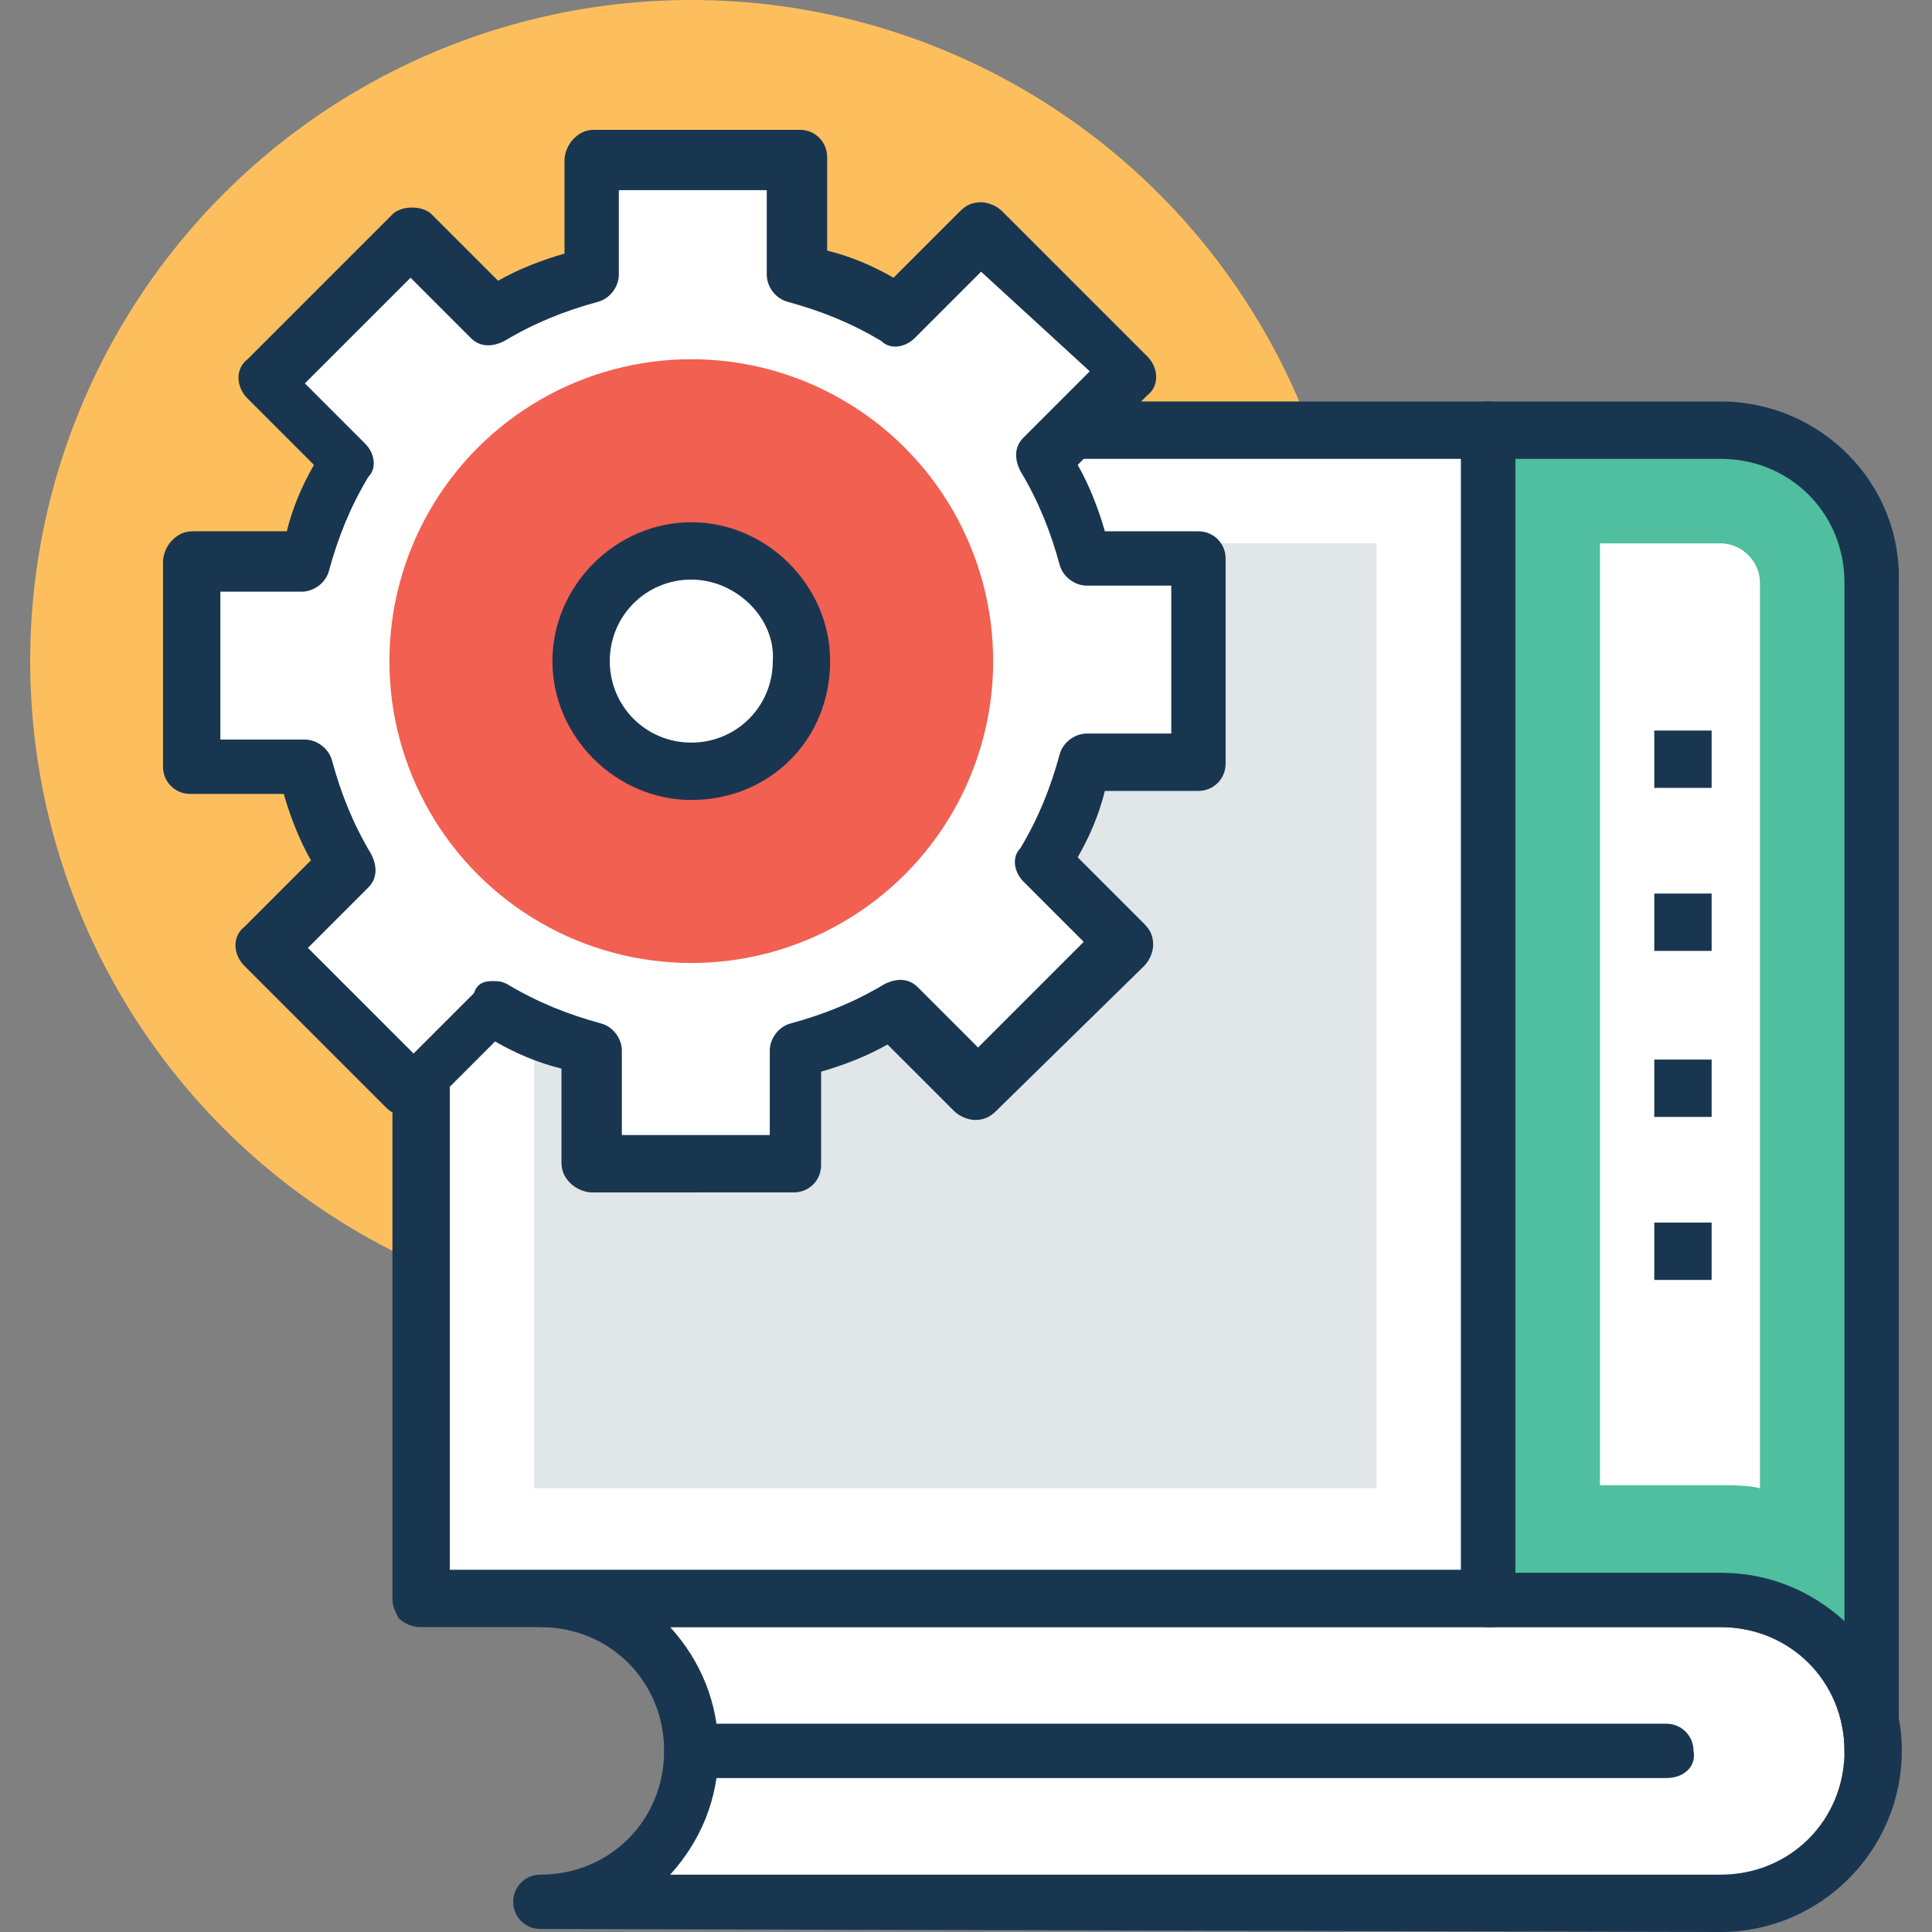 <!-- icon666.com - MILLIONS vector ICONS FREE --><svg version="1.1" id="Capa_1" xmlns="http://www.w3.org/2000/svg" xmlns:xlink="http://www.w3.org/1999/xlink" x="0px" y="0px" viewBox="0 0 496.485 496.485" style="enable-background:new 0 0 496.485 496.485;" xml:space="preserve"><rect x="0" y="0" width="496.485" height="496.485" fill="#808080" stroke="none"/><circle style="fill:#FDBF5E;" cx="177.648" cy="169.891" r="169.891"></circle><path style="fill:#FFFFFF;" d="M177.648,449.939c0,21.721-17.842,39.564-39.564,39.564h303.321 c21.721,0,39.564-17.842,39.564-39.564c0-21.721-17.842-39.564-39.564-39.564H138.085 C160.582,411.152,177.648,428.218,177.648,449.939z"></path><path style="fill:#193651;" d="M442.182,403.394H138.861c-3.879,0-6.982,3.879-6.982,7.758s3.103,6.982,6.982,6.982 c17.842,0,31.806,13.964,31.806,31.806c0,17.842-13.964,31.806-31.806,31.806c-3.879,0-6.982,3.103-6.982,6.982 s3.103,6.982,6.982,6.982l303.321,0.776c25.6,0,46.545-20.945,46.545-46.545C488.727,424.339,467.782,403.394,442.182,403.394z M442.182,481.745H172.218c7.758-8.533,12.412-19.394,12.412-31.806c0-12.412-4.655-23.273-12.412-31.806h269.964 c17.842,0,31.806,13.964,31.806,31.806C473.988,467.782,460.024,481.745,442.182,481.745z"></path><rect x="107.83" y="110.158" style="fill:#FFFFFF;" width="274.618" height="300.218"></rect><path style="fill:#193651;" d="M107.83,418.133c-1.552,0-3.879-0.776-5.43-2.327c-0.776-1.552-1.552-3.103-1.552-4.655V110.158 c0-3.879,3.103-6.982,6.982-6.982h274.618c1.552,0,3.879,0.776,5.43,2.327c1.552,1.552,2.327,3.103,2.327,5.43v300.218 c0,3.879-3.103,6.982-6.982,6.982H107.83z M115.588,117.915v285.479h259.879V117.915H115.588z"></path><rect x="137.309" y="139.636" style="fill:#E1E6E9;" width="216.436" height="242.812"></rect><path style="fill:#4FBF9F;" d="M442.182,110.158h-59.733v300.994h59.733c21.721,0,39.564,17.842,39.564,39.564V149.721 C481.745,128,463.903,110.158,442.182,110.158z"></path><path style="fill:#193651;" d="M442.182,103.176h-59.733c-3.879,0-6.982,3.103-6.982,6.982v300.994c0,3.879,3.103,6.982,6.982,6.982 h59.733c17.842,0,31.806,13.964,31.806,31.806c0,3.879,3.103,6.982,6.982,6.982c3.879,0,6.982-3.103,6.982-6.982V149.721 C488.727,124.121,467.782,103.176,442.182,103.176z M473.988,416.582c-8.533-7.758-19.394-12.412-31.806-12.412H389.43V117.915 h52.751c17.842,0,31.806,13.964,31.806,31.806V416.582z"></path><path style="fill:#FFFFFF;" d="M452.267,382.448c-3.103-0.776-6.982-0.776-10.085-0.776h-31.03V139.636h31.03 c5.43,0,10.085,4.655,10.085,10.085V382.448z"></path><path style="fill:#193651;" d="M428.218,456.921h-250.57c-3.879,0-6.982-3.103-6.982-6.982c0-3.879,3.103-6.982,6.982-6.982h250.57 c3.879,0,6.982,3.103,6.982,6.982C435.976,453.818,432.873,456.921,428.218,456.921z"></path><g><rect x="425.115" y="314.182" style="fill:#193651;" width="14.739" height="14.739"></rect><rect x="425.115" y="187.733" style="fill:#193651;" width="14.739" height="14.739"></rect><rect x="425.115" y="229.624" style="fill:#193651;" width="14.739" height="14.739"></rect><rect x="425.115" y="272.291" style="fill:#193651;" width="14.739" height="14.739"></rect></g><path style="fill:#FFFFFF;" d="M307.2,196.267v-52.752h-29.479c-2.327-8.533-6.206-17.842-10.861-25.6l21.721-21.721l-37.236-37.236 l-21.721,21.721c-7.758-4.655-17.067-8.533-25.6-10.861V40.339h-52.752v29.479c-8.533,2.327-17.842,6.206-25.6,10.861 l-20.945-20.945L67.491,96.97l20.945,20.945c-4.655,8.533-8.533,17.067-10.861,25.6H48.873v52.752h29.479 c2.327,8.533,6.206,17.842,10.861,25.6l-20.945,20.945l37.236,37.236l20.945-20.945c7.758,4.655,17.067,8.533,25.6,10.861v29.479 H204.8v-29.479c8.533-2.327,17.842-6.206,25.6-10.861l20.945,20.945l37.236-37.236l-20.945-20.945 c4.655-7.758,8.533-17.067,10.861-25.6H307.2z"></path><path style="fill:#193651;" d="M152.048,306.424c-1.552,0-3.879-0.776-5.43-2.327c-1.552-1.552-2.327-3.103-2.327-5.43v-24.048 c-6.206-1.552-11.636-3.879-17.067-6.982l-17.067,17.067c-1.552,1.552-3.103,2.327-5.43,2.327l0,0c-1.552,0-3.879-0.776-5.43-2.327 l-36.461-36.461c-3.103-3.103-3.103-7.758,0-10.085l17.067-17.067c-3.103-5.43-5.43-11.636-6.982-17.067H48.873 c-3.879,0-6.982-3.103-6.982-6.982v-52.752c0-1.552,0.776-3.879,2.327-5.43c1.552-1.552,3.103-2.327,5.43-2.327h24.048 c1.552-6.206,3.879-11.636,6.982-17.067L63.612,102.4c-3.103-3.103-3.103-7.758,0-10.085l37.236-37.236 c2.327-2.327,7.758-2.327,10.085,0L128,72.145c5.43-3.103,11.636-5.43,17.067-6.982V41.115c0-1.552,0.776-3.879,2.327-5.43 s3.103-2.327,5.43-2.327l0,0h52.752c3.879,0,6.982,3.103,6.982,6.982v24.048c6.206,1.552,11.636,3.879,17.067,6.982l17.067-17.067 c1.552-1.552,3.103-2.327,5.43-2.327l0,0c1.552,0,3.879,0.776,5.43,2.327l37.236,37.236c3.103,3.103,3.103,7.758,0,10.085 l-17.842,17.842c3.103,5.43,5.43,11.636,6.982,17.067h24.048c3.879,0,6.982,3.103,6.982,6.982v52.752 c0,3.879-3.103,6.982-6.982,6.982h-24.048c-1.552,6.206-3.879,11.636-6.982,17.067l17.067,17.067 c1.552,1.552,2.327,3.103,2.327,5.43c0,1.552-0.776,3.879-2.327,5.43L256,285.479c-1.552,1.552-3.103,2.327-5.43,2.327l0,0 c-1.552,0-3.879-0.776-5.43-2.327l-17.067-17.067c-5.43,3.103-11.636,5.43-17.067,6.982v24.048c0,3.879-3.103,6.982-6.982,6.982 H152.048z M126.448,252.121c1.552,0,2.327,0,3.879,0.776c7.758,4.655,15.515,7.758,24.048,10.085c3.103,0.776,5.43,3.879,5.43,6.982 v21.721h38.012v-21.721c0-3.103,2.327-6.206,5.43-6.982c8.533-2.327,16.291-5.43,24.048-10.085c3.103-1.552,6.206-1.552,8.533,0.776 l15.515,15.515l27.152-27.152l-15.515-15.515c-2.327-2.327-3.103-6.206-0.776-8.533c4.655-7.758,7.758-15.515,10.085-24.048 c0.776-3.103,3.879-5.43,6.982-5.43h21.721v-38.012h-21.721c-3.103,0-6.206-2.327-6.982-5.43 c-2.327-8.533-5.43-16.291-10.085-24.048c-1.552-3.103-1.552-6.206,0.776-8.533l17.067-17.067l-27.927-25.6l-17.067,17.067 c-2.327,2.327-6.206,3.103-8.533,0.776c-7.758-4.655-15.515-7.758-24.048-10.085c-3.103-0.776-5.43-3.879-5.43-6.982V48.873H159.03 v21.721c0,3.103-2.327,6.206-5.43,6.982c-8.533,2.327-16.291,5.43-24.048,10.085c-3.103,1.552-6.206,1.552-8.533-0.776 L105.503,71.37L78.351,98.521l15.515,15.515c2.327,2.327,3.103,6.206,0.776,8.533c-4.655,7.758-7.758,15.515-10.085,24.048 c-0.776,3.103-3.879,5.43-6.982,5.43H56.63v38.012h21.721c3.103,0,6.206,2.327,6.982,5.43c2.327,8.533,5.43,16.291,10.085,24.048 c1.552,3.103,1.552,6.206-0.776,8.533l-15.515,15.515l27.152,27.152l15.515-15.515C122.57,252.897,124.121,252.121,126.448,252.121z "></path><circle style="fill:#F16051;" cx="177.648" cy="169.891" r="77.576"></circle><circle style="fill:#FFFFFF;" cx="177.648" cy="169.891" r="27.927"></circle><path style="fill:#193651;" d="M177.648,205.576c-19.394,0-35.685-16.291-35.685-35.685s16.291-35.685,35.685-35.685 s35.685,16.291,35.685,35.685C213.333,190.061,197.818,205.576,177.648,205.576z M177.648,148.945 c-11.636,0-20.945,9.309-20.945,20.945c0,11.636,9.309,20.945,20.945,20.945c11.636,0,20.945-9.309,20.945-20.945 C199.37,159.03,189.285,148.945,177.648,148.945z"></path></svg>